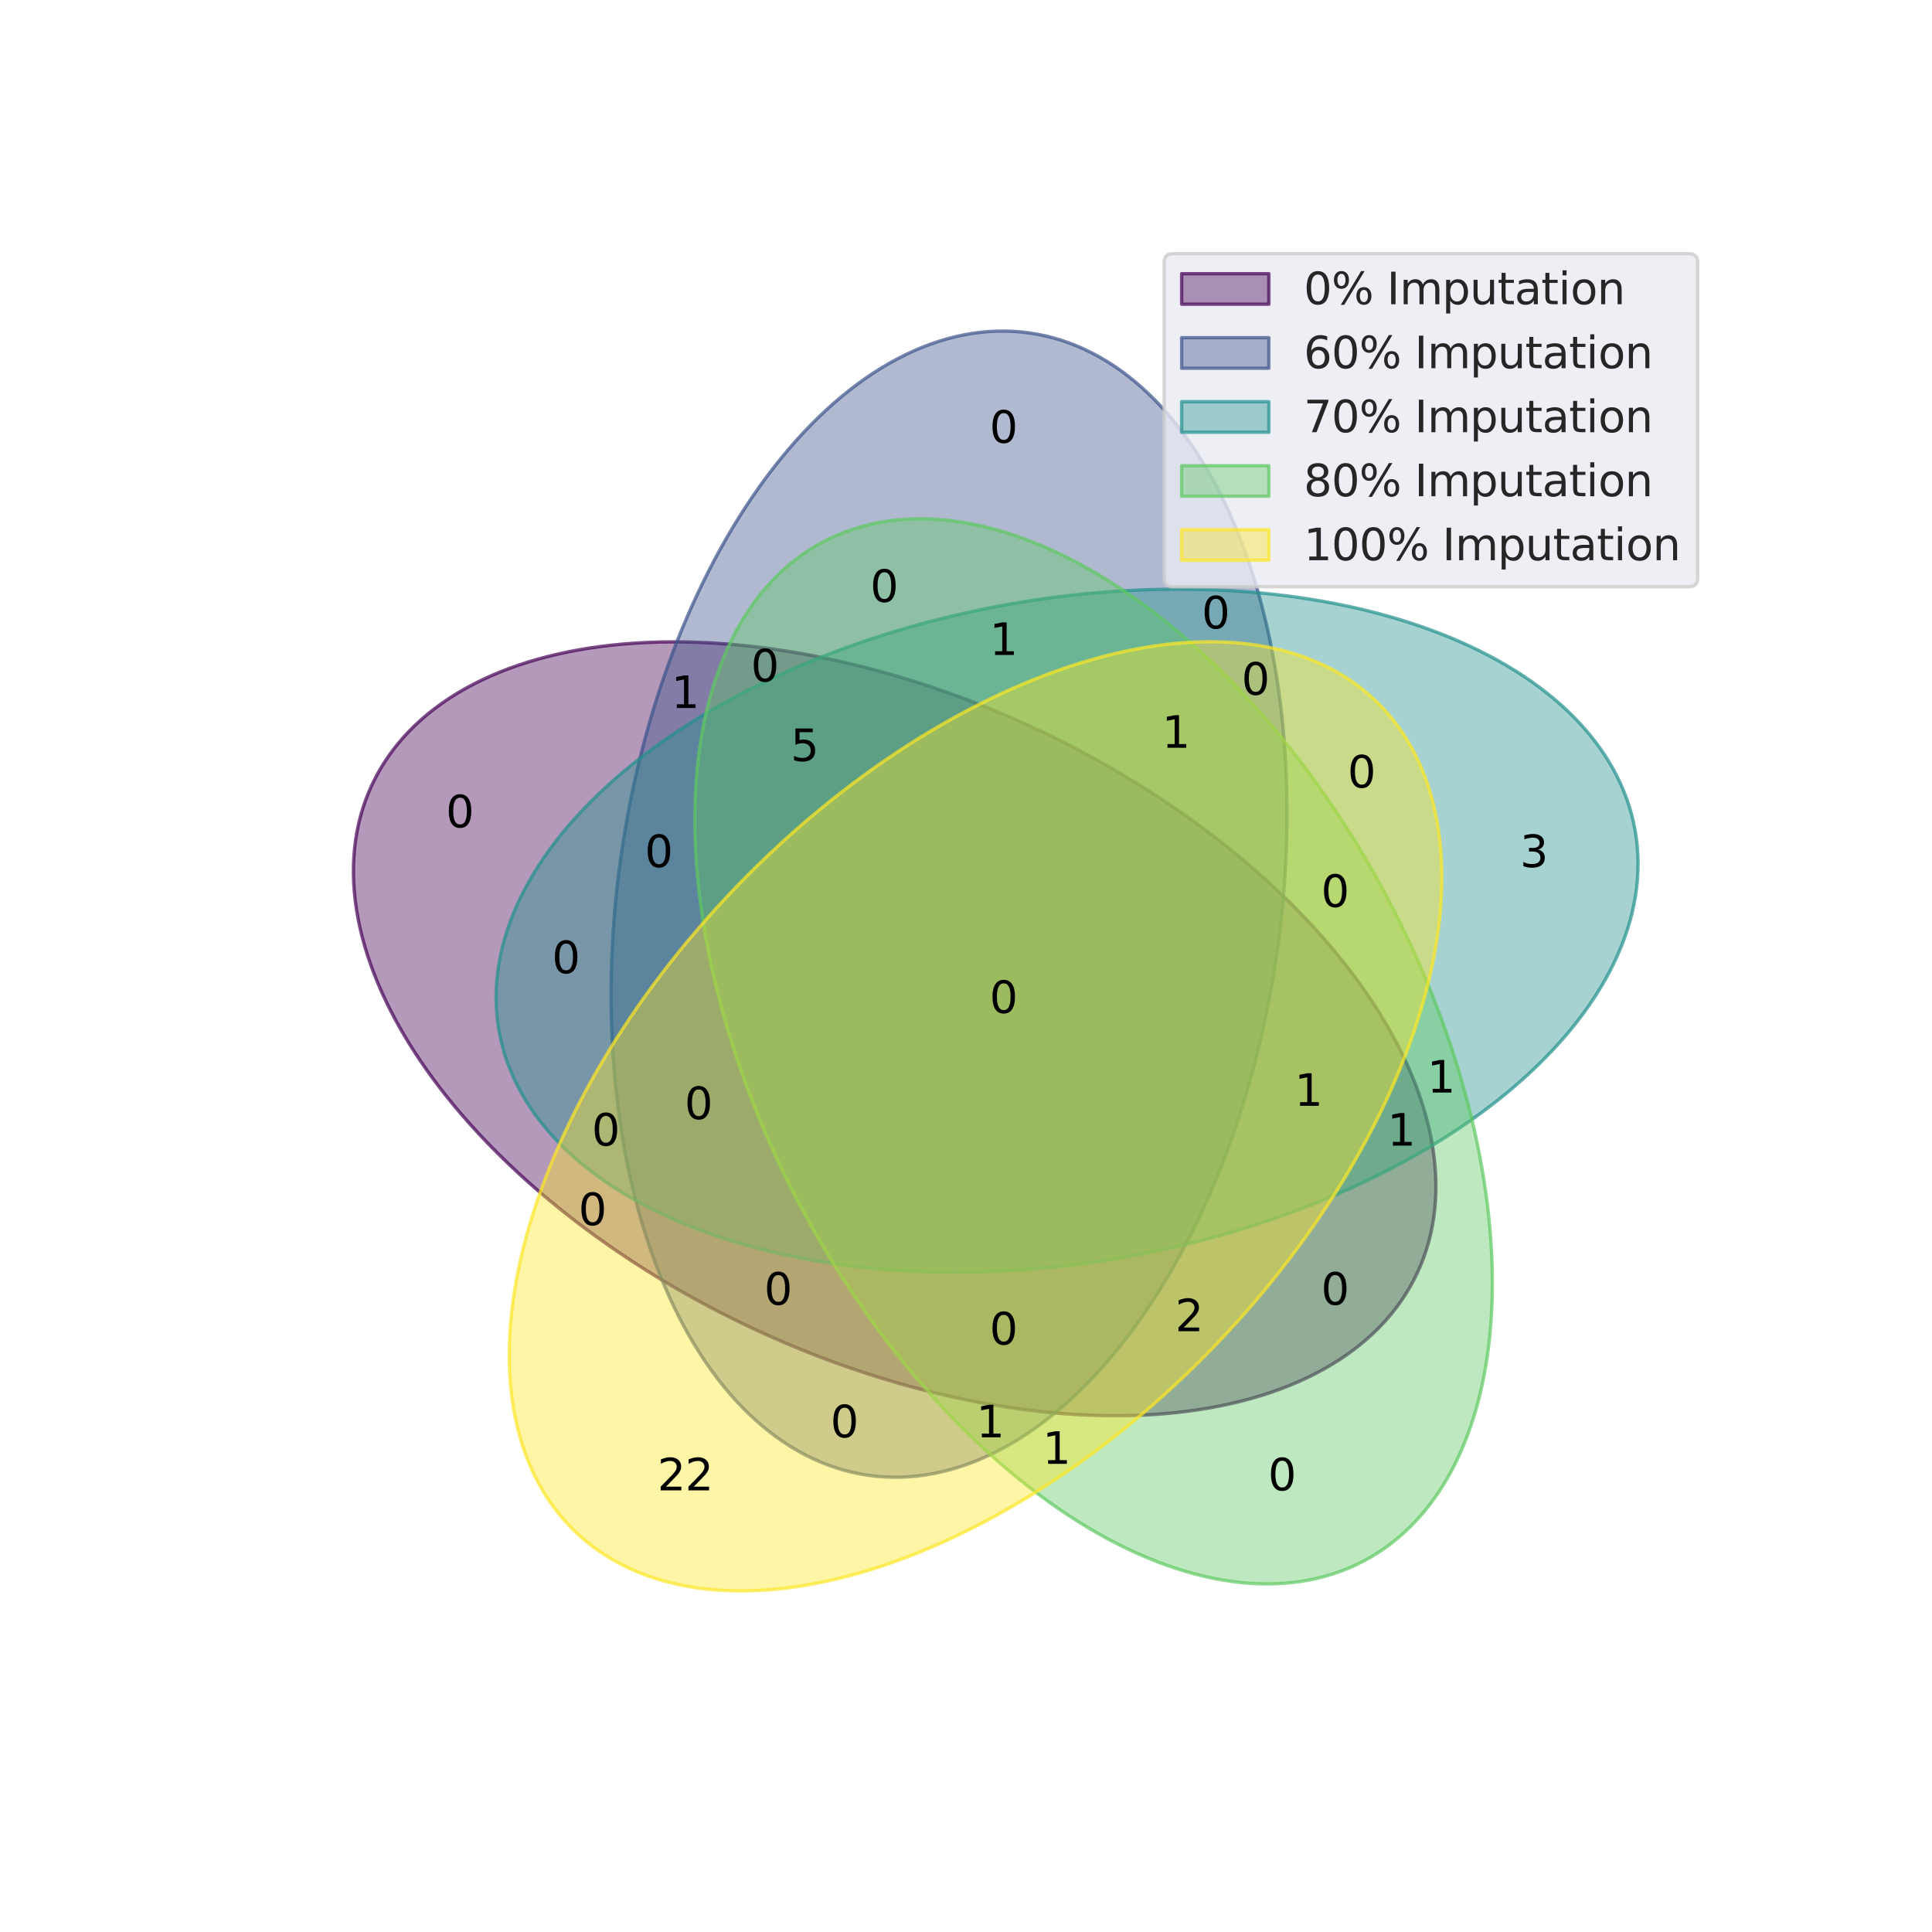<?xml version="1.0" encoding="utf-8" standalone="no"?>
<!DOCTYPE svg PUBLIC "-//W3C//DTD SVG 1.1//EN"
  "http://www.w3.org/Graphics/SVG/1.1/DTD/svg11.dtd">
<svg height="576pt" version="1.1" viewBox="0 0 576 576" width="576pt" xmlns="http://www.w3.org/2000/svg" xmlns:xlink="http://www.w3.org/1999/xlink">
 <defs>
  <style type="text/css">*{stroke-linecap:butt;stroke-linejoin:round;}</style>
 </defs>
 <g id="figure_1">
  <g id="patch_1">
   <path d="M 0 576 
L 576 576 
L 576 0 
L 0 0 
z
" style="fill:#ffffff;"/>
  </g>
  <g id="axes_1">
   <g id="matplotlib.axis_1"/>
   <g id="matplotlib.axis_2"/>
   <g id="patch_2">
    <path clip-path="url(#p5d62c453e6)" d="M 308.505 217.146 
C 267.17 197.872 223.121 188.822 186.06 191.99 
C 148.998 195.159 121.95 210.287 110.873 234.043 
C 99.795 257.799 105.592 288.243 126.988 318.67 
C 148.383 349.097 183.63 377.024 224.965 396.299 
C 266.3 415.574 310.349 424.623 347.411 421.455 
C 384.472 418.286 411.52 403.158 422.598 379.403 
C 433.675 355.647 427.878 325.203 406.482 294.775 
C 385.087 264.348 349.84 236.421 308.505 217.146 
z
" style="fill:#440154;fill-opacity:0.4;stroke:#440154;stroke-linejoin:miter;stroke-opacity:0.7;"/>
   </g>
   <g id="patch_3">
    <path clip-path="url(#p5d62c453e6)" d="M 380.819 283.316 
C 387.166 238.151 382.942 193.381 369.076 158.865 
C 355.21 124.35 332.835 102.906 306.879 99.259 
C 280.922 95.611 253.503 110.056 230.661 139.412 
C 207.818 168.769 191.417 210.64 185.07 255.805 
C 178.722 300.969 182.947 345.739 196.812 380.255 
C 210.678 414.771 233.053 436.214 259.01 439.862 
C 284.967 443.51 312.385 429.065 335.228 399.708 
C 358.07 370.351 374.471 328.48 380.819 283.316 
z
" style="fill:#3b528b;fill-opacity:0.4;stroke:#3b528b;stroke-linejoin:miter;stroke-opacity:0.7;"/>
   </g>
   <g id="patch_4">
    <path clip-path="url(#p5d62c453e6)" d="M 335.293 374.802 
C 380.208 366.882 421.482 349.03 450.023 325.177 
C 478.565 301.324 492.044 273.417 487.493 247.604 
C 482.941 221.79 460.73 200.177 425.752 187.524 
C 390.773 174.872 345.883 172.212 300.967 180.132 
C 256.052 188.052 214.778 205.904 186.237 229.757 
C 157.695 253.61 144.216 281.517 148.767 307.33 
C 153.319 333.144 175.53 354.757 210.509 367.41 
C 245.487 380.062 290.377 382.722 335.293 374.802 
z
" style="fill:#21918c;fill-opacity:0.4;stroke:#21918c;stroke-linejoin:miter;stroke-opacity:0.7;"/>
   </g>
   <g id="patch_5">
    <path clip-path="url(#p5d62c453e6)" d="M 413.304 267.043 
C 391.892 226.773 362.16 193.036 330.654 173.262 
C 299.149 153.489 268.443 149.293 245.299 161.598 
C 222.156 173.904 208.464 201.707 207.24 238.883 
C 206.015 276.06 217.358 319.575 238.77 359.844 
C 260.181 400.114 289.914 433.851 321.42 453.625 
C 352.925 473.398 383.631 477.594 406.774 465.289 
C 429.918 452.983 443.61 425.18 444.834 388.004 
C 446.059 350.827 434.716 307.312 413.304 267.043 
z
" style="fill:#5ec962;fill-opacity:0.4;stroke:#5ec962;stroke-linejoin:miter;stroke-opacity:0.7;"/>
   </g>
   <g id="patch_6">
    <path clip-path="url(#p5d62c453e6)" d="M 361.948 401.473 
C 393.63 368.665 416.528 329.962 425.598 293.888 
C 434.668 257.815 429.17 227.315 410.315 209.107 
C 391.46 190.899 360.787 186.468 325.052 196.792 
C 289.317 207.116 251.437 231.35 219.754 264.158 
C 188.072 296.966 165.174 335.669 156.104 371.742 
C 147.034 407.816 152.532 438.316 171.387 456.524 
C 190.242 474.732 220.915 479.162 256.65 468.839 
C 292.386 458.515 330.266 434.281 361.948 401.473 
z
" style="fill:#fde725;fill-opacity:0.4;stroke:#fde725;stroke-linejoin:miter;stroke-opacity:0.7;"/>
   </g>
   <g id="text_1">
    <!-- 22 -->
    <g transform="translate(195.999 444.332)scale(0.13 -0.13)">
     <defs>
      <path d="M 1228 531 
L 3431 531 
L 3431 0 
L 469 0 
L 469 531 
Q 828 903 1448 1529 
Q 2069 2156 2228 2338 
Q 2531 2678 2651 2914 
Q 2772 3150 2772 3378 
Q 2772 3750 2511 3984 
Q 2250 4219 1831 4219 
Q 1534 4219 1204 4116 
Q 875 4013 500 3803 
L 500 4441 
Q 881 4594 1212 4672 
Q 1544 4750 1819 4750 
Q 2544 4750 2975 4387 
Q 3406 4025 3406 3419 
Q 3406 3131 3298 2873 
Q 3191 2616 2906 2266 
Q 2828 2175 2409 1742 
Q 1991 1309 1228 531 
z
" id="DejaVuSans-32" transform="scale(0.016)"/>
     </defs>
     <use xlink:href="#DejaVuSans-32"/>
     <use x="63.623" xlink:href="#DejaVuSans-32"/>
    </g>
   </g>
   <g id="text_2">
    <!-- 0 -->
    <g transform="translate(378.04 444.332)scale(0.13 -0.13)">
     <defs>
      <path d="M 2034 4250 
Q 1547 4250 1301 3770 
Q 1056 3291 1056 2328 
Q 1056 1369 1301 889 
Q 1547 409 2034 409 
Q 2525 409 2770 889 
Q 3016 1369 3016 2328 
Q 3016 3291 2770 3770 
Q 2525 4250 2034 4250 
z
M 2034 4750 
Q 2819 4750 3233 4129 
Q 3647 3509 3647 2328 
Q 3647 1150 3233 529 
Q 2819 -91 2034 -91 
Q 1250 -91 836 529 
Q 422 1150 422 2328 
Q 422 3509 836 4129 
Q 1250 4750 2034 4750 
z
" id="DejaVuSans-30" transform="scale(0.016)"/>
     </defs>
     <use xlink:href="#DejaVuSans-30"/>
    </g>
   </g>
   <g id="text_3">
    <!-- 1 -->
    <g transform="translate(310.832 436.425)scale(0.13 -0.13)">
     <defs>
      <path d="M 794 531 
L 1825 531 
L 1825 4091 
L 703 3866 
L 703 4441 
L 1819 4666 
L 2450 4666 
L 2450 531 
L 3481 531 
L 3481 0 
L 794 0 
L 794 531 
z
" id="DejaVuSans-31" transform="scale(0.016)"/>
     </defs>
     <use xlink:href="#DejaVuSans-31"/>
    </g>
   </g>
   <g id="text_4">
    <!-- 3 -->
    <g transform="translate(453.156 258.52)scale(0.13 -0.13)">
     <defs>
      <path d="M 2597 2516 
Q 3050 2419 3304 2112 
Q 3559 1806 3559 1356 
Q 3559 666 3084 287 
Q 2609 -91 1734 -91 
Q 1441 -91 1130 -33 
Q 819 25 488 141 
L 488 750 
Q 750 597 1062 519 
Q 1375 441 1716 441 
Q 2309 441 2620 675 
Q 2931 909 2931 1356 
Q 2931 1769 2642 2001 
Q 2353 2234 1838 2234 
L 1294 2234 
L 1294 2753 
L 1863 2753 
Q 2328 2753 2575 2939 
Q 2822 3125 2822 3475 
Q 2822 3834 2567 4026 
Q 2313 4219 1838 4219 
Q 1578 4219 1281 4162 
Q 984 4106 628 3988 
L 628 4550 
Q 988 4650 1302 4700 
Q 1616 4750 1894 4750 
Q 2613 4750 3031 4423 
Q 3450 4097 3450 3541 
Q 3450 3153 3228 2886 
Q 3006 2619 2597 2516 
z
" id="DejaVuSans-33" transform="scale(0.016)"/>
     </defs>
     <use xlink:href="#DejaVuSans-33"/>
    </g>
   </g>
   <g id="text_5">
    <!-- 0 -->
    <g transform="translate(401.761 234.799)scale(0.13 -0.13)">
     <use xlink:href="#DejaVuSans-30"/>
    </g>
   </g>
   <g id="text_6">
    <!-- 1 -->
    <g transform="translate(425.482 325.728)scale(0.13 -0.13)">
     <use xlink:href="#DejaVuSans-31"/>
    </g>
   </g>
   <g id="text_7">
    <!-- 0 -->
    <g transform="translate(393.854 270.38)scale(0.13 -0.13)">
     <use xlink:href="#DejaVuSans-30"/>
    </g>
   </g>
   <g id="text_8">
    <!-- 0 -->
    <g transform="translate(295.018 132.009)scale(0.13 -0.13)">
     <use xlink:href="#DejaVuSans-30"/>
    </g>
   </g>
   <g id="text_9">
    <!-- 0 -->
    <g transform="translate(247.576 428.518)scale(0.13 -0.13)">
     <use xlink:href="#DejaVuSans-30"/>
    </g>
   </g>
   <g id="text_10">
    <!-- 0 -->
    <g transform="translate(259.437 179.45)scale(0.13 -0.13)">
     <use xlink:href="#DejaVuSans-30"/>
    </g>
   </g>
   <g id="text_11">
    <!-- 1 -->
    <g transform="translate(291.064 428.518)scale(0.13 -0.13)">
     <use xlink:href="#DejaVuSans-31"/>
    </g>
   </g>
   <g id="text_12">
    <!-- 0 -->
    <g transform="translate(358.273 187.357)scale(0.13 -0.13)">
     <use xlink:href="#DejaVuSans-30"/>
    </g>
   </g>
   <g id="text_13">
    <!-- 0 -->
    <g transform="translate(370.133 207.125)scale(0.13 -0.13)">
     <use xlink:href="#DejaVuSans-30"/>
    </g>
   </g>
   <g id="text_14">
    <!-- 1 -->
    <g transform="translate(295.018 195.264)scale(0.13 -0.13)">
     <use xlink:href="#DejaVuSans-31"/>
    </g>
   </g>
   <g id="text_15">
    <!-- 1 -->
    <g transform="translate(346.413 222.938)scale(0.13 -0.13)">
     <use xlink:href="#DejaVuSans-31"/>
    </g>
   </g>
   <g id="text_16">
    <!-- 0 -->
    <g transform="translate(132.926 246.659)scale(0.13 -0.13)">
     <use xlink:href="#DejaVuSans-30"/>
    </g>
   </g>
   <g id="text_17">
    <!-- 0 -->
    <g transform="translate(172.461 365.263)scale(0.13 -0.13)">
     <use xlink:href="#DejaVuSans-30"/>
    </g>
   </g>
   <g id="text_18">
    <!-- 0 -->
    <g transform="translate(393.854 388.984)scale(0.13 -0.13)">
     <use xlink:href="#DejaVuSans-30"/>
    </g>
   </g>
   <g id="text_19">
    <!-- 2 -->
    <g transform="translate(350.366 396.89)scale(0.13 -0.13)">
     <use xlink:href="#DejaVuSans-32"/>
    </g>
   </g>
   <g id="text_20">
    <!-- 0 -->
    <g transform="translate(164.554 290.147)scale(0.13 -0.13)">
     <use xlink:href="#DejaVuSans-30"/>
    </g>
   </g>
   <g id="text_21">
    <!-- 0 -->
    <g transform="translate(176.414 341.542)scale(0.13 -0.13)">
     <use xlink:href="#DejaVuSans-30"/>
    </g>
   </g>
   <g id="text_22">
    <!-- 1 -->
    <g transform="translate(413.621 341.542)scale(0.13 -0.13)">
     <use xlink:href="#DejaVuSans-31"/>
    </g>
   </g>
   <g id="text_23">
    <!-- 1 -->
    <g transform="translate(385.947 329.682)scale(0.13 -0.13)">
     <use xlink:href="#DejaVuSans-31"/>
    </g>
   </g>
   <g id="text_24">
    <!-- 1 -->
    <g transform="translate(200.135 211.078)scale(0.13 -0.13)">
     <use xlink:href="#DejaVuSans-31"/>
    </g>
   </g>
   <g id="text_25">
    <!-- 0 -->
    <g transform="translate(227.809 388.984)scale(0.13 -0.13)">
     <use xlink:href="#DejaVuSans-30"/>
    </g>
   </g>
   <g id="text_26">
    <!-- 0 -->
    <g transform="translate(223.856 203.171)scale(0.13 -0.13)">
     <use xlink:href="#DejaVuSans-30"/>
    </g>
   </g>
   <g id="text_27">
    <!-- 0 -->
    <g transform="translate(295.018 400.844)scale(0.13 -0.13)">
     <use xlink:href="#DejaVuSans-30"/>
    </g>
   </g>
   <g id="text_28">
    <!-- 0 -->
    <g transform="translate(192.228 258.52)scale(0.13 -0.13)">
     <use xlink:href="#DejaVuSans-30"/>
    </g>
   </g>
   <g id="text_29">
    <!-- 0 -->
    <g transform="translate(204.088 333.635)scale(0.13 -0.13)">
     <use xlink:href="#DejaVuSans-30"/>
    </g>
   </g>
   <g id="text_30">
    <!-- 5 -->
    <g transform="translate(235.716 226.892)scale(0.13 -0.13)">
     <defs>
      <path d="M 691 4666 
L 3169 4666 
L 3169 4134 
L 1269 4134 
L 1269 2991 
Q 1406 3038 1543 3061 
Q 1681 3084 1819 3084 
Q 2600 3084 3056 2656 
Q 3513 2228 3513 1497 
Q 3513 744 3044 326 
Q 2575 -91 1722 -91 
Q 1428 -91 1123 -41 
Q 819 9 494 109 
L 494 744 
Q 775 591 1075 516 
Q 1375 441 1709 441 
Q 2250 441 2565 725 
Q 2881 1009 2881 1497 
Q 2881 1984 2565 2268 
Q 2250 2553 1709 2553 
Q 1456 2553 1204 2497 
Q 953 2441 691 2322 
L 691 4666 
z
" id="DejaVuSans-35" transform="scale(0.016)"/>
     </defs>
     <use xlink:href="#DejaVuSans-35"/>
    </g>
   </g>
   <g id="text_31">
    <!-- 0 -->
    <g transform="translate(295.018 302.008)scale(0.13 -0.13)">
     <use xlink:href="#DejaVuSans-30"/>
    </g>
   </g>
   <g id="legend_1">
    <g id="patch_7">
     <path d="M 349.689 174.928 
L 503.54 174.928 
Q 506.14 174.928 506.14 172.328 
L 506.14 78.22 
Q 506.14 75.62 503.54 75.62 
L 349.689 75.62 
Q 347.089 75.62 347.089 78.22 
L 347.089 172.328 
Q 347.089 174.928 349.689 174.928 
z
" style="fill:#eaeaf2;opacity:0.8;stroke:#cccccc;stroke-linejoin:miter;"/>
    </g>
    <g id="patch_8">
     <path d="M 352.289 90.698 
L 378.289 90.698 
L 378.289 81.598 
L 352.289 81.598 
z
" style="fill:#440154;fill-opacity:0.4;stroke:#440154;stroke-linejoin:miter;stroke-opacity:0.7;"/>
    </g>
    <g id="text_32">
     <!-- 0% Imputation -->
     <g style="fill:#262626;" transform="translate(388.689 90.698)scale(0.13 -0.13)">
      <defs>
       <path d="M 4653 2053 
Q 4381 2053 4226 1822 
Q 4072 1591 4072 1178 
Q 4072 772 4226 539 
Q 4381 306 4653 306 
Q 4919 306 5073 539 
Q 5228 772 5228 1178 
Q 5228 1588 5073 1820 
Q 4919 2053 4653 2053 
z
M 4653 2450 
Q 5147 2450 5437 2106 
Q 5728 1763 5728 1178 
Q 5728 594 5436 251 
Q 5144 -91 4653 -91 
Q 4153 -91 3862 251 
Q 3572 594 3572 1178 
Q 3572 1766 3864 2108 
Q 4156 2450 4653 2450 
z
M 1428 4353 
Q 1159 4353 1004 4120 
Q 850 3888 850 3481 
Q 850 3069 1003 2837 
Q 1156 2606 1428 2606 
Q 1700 2606 1854 2837 
Q 2009 3069 2009 3481 
Q 2009 3884 1853 4118 
Q 1697 4353 1428 4353 
z
M 4250 4750 
L 4750 4750 
L 1831 -91 
L 1331 -91 
L 4250 4750 
z
M 1428 4750 
Q 1922 4750 2215 4408 
Q 2509 4066 2509 3481 
Q 2509 2891 2217 2550 
Q 1925 2209 1428 2209 
Q 931 2209 642 2551 
Q 353 2894 353 3481 
Q 353 4063 643 4406 
Q 934 4750 1428 4750 
z
" id="DejaVuSans-25" transform="scale(0.016)"/>
       <path id="DejaVuSans-20" transform="scale(0.016)"/>
       <path d="M 628 4666 
L 1259 4666 
L 1259 0 
L 628 0 
L 628 4666 
z
" id="DejaVuSans-49" transform="scale(0.016)"/>
       <path d="M 3328 2828 
Q 3544 3216 3844 3400 
Q 4144 3584 4550 3584 
Q 5097 3584 5394 3201 
Q 5691 2819 5691 2113 
L 5691 0 
L 5113 0 
L 5113 2094 
Q 5113 2597 4934 2840 
Q 4756 3084 4391 3084 
Q 3944 3084 3684 2787 
Q 3425 2491 3425 1978 
L 3425 0 
L 2847 0 
L 2847 2094 
Q 2847 2600 2669 2842 
Q 2491 3084 2119 3084 
Q 1678 3084 1418 2786 
Q 1159 2488 1159 1978 
L 1159 0 
L 581 0 
L 581 3500 
L 1159 3500 
L 1159 2956 
Q 1356 3278 1631 3431 
Q 1906 3584 2284 3584 
Q 2666 3584 2933 3390 
Q 3200 3197 3328 2828 
z
" id="DejaVuSans-6d" transform="scale(0.016)"/>
       <path d="M 1159 525 
L 1159 -1331 
L 581 -1331 
L 581 3500 
L 1159 3500 
L 1159 2969 
Q 1341 3281 1617 3432 
Q 1894 3584 2278 3584 
Q 2916 3584 3314 3078 
Q 3713 2572 3713 1747 
Q 3713 922 3314 415 
Q 2916 -91 2278 -91 
Q 1894 -91 1617 61 
Q 1341 213 1159 525 
z
M 3116 1747 
Q 3116 2381 2855 2742 
Q 2594 3103 2138 3103 
Q 1681 3103 1420 2742 
Q 1159 2381 1159 1747 
Q 1159 1113 1420 752 
Q 1681 391 2138 391 
Q 2594 391 2855 752 
Q 3116 1113 3116 1747 
z
" id="DejaVuSans-70" transform="scale(0.016)"/>
       <path d="M 544 1381 
L 544 3500 
L 1119 3500 
L 1119 1403 
Q 1119 906 1312 657 
Q 1506 409 1894 409 
Q 2359 409 2629 706 
Q 2900 1003 2900 1516 
L 2900 3500 
L 3475 3500 
L 3475 0 
L 2900 0 
L 2900 538 
Q 2691 219 2414 64 
Q 2138 -91 1772 -91 
Q 1169 -91 856 284 
Q 544 659 544 1381 
z
M 1991 3584 
L 1991 3584 
z
" id="DejaVuSans-75" transform="scale(0.016)"/>
       <path d="M 1172 4494 
L 1172 3500 
L 2356 3500 
L 2356 3053 
L 1172 3053 
L 1172 1153 
Q 1172 725 1289 603 
Q 1406 481 1766 481 
L 2356 481 
L 2356 0 
L 1766 0 
Q 1100 0 847 248 
Q 594 497 594 1153 
L 594 3053 
L 172 3053 
L 172 3500 
L 594 3500 
L 594 4494 
L 1172 4494 
z
" id="DejaVuSans-74" transform="scale(0.016)"/>
       <path d="M 2194 1759 
Q 1497 1759 1228 1600 
Q 959 1441 959 1056 
Q 959 750 1161 570 
Q 1363 391 1709 391 
Q 2188 391 2477 730 
Q 2766 1069 2766 1631 
L 2766 1759 
L 2194 1759 
z
M 3341 1997 
L 3341 0 
L 2766 0 
L 2766 531 
Q 2569 213 2275 61 
Q 1981 -91 1556 -91 
Q 1019 -91 701 211 
Q 384 513 384 1019 
Q 384 1609 779 1909 
Q 1175 2209 1959 2209 
L 2766 2209 
L 2766 2266 
Q 2766 2663 2505 2880 
Q 2244 3097 1772 3097 
Q 1472 3097 1187 3025 
Q 903 2953 641 2809 
L 641 3341 
Q 956 3463 1253 3523 
Q 1550 3584 1831 3584 
Q 2591 3584 2966 3190 
Q 3341 2797 3341 1997 
z
" id="DejaVuSans-61" transform="scale(0.016)"/>
       <path d="M 603 3500 
L 1178 3500 
L 1178 0 
L 603 0 
L 603 3500 
z
M 603 4863 
L 1178 4863 
L 1178 4134 
L 603 4134 
L 603 4863 
z
" id="DejaVuSans-69" transform="scale(0.016)"/>
       <path d="M 1959 3097 
Q 1497 3097 1228 2736 
Q 959 2375 959 1747 
Q 959 1119 1226 758 
Q 1494 397 1959 397 
Q 2419 397 2687 759 
Q 2956 1122 2956 1747 
Q 2956 2369 2687 2733 
Q 2419 3097 1959 3097 
z
M 1959 3584 
Q 2709 3584 3137 3096 
Q 3566 2609 3566 1747 
Q 3566 888 3137 398 
Q 2709 -91 1959 -91 
Q 1206 -91 779 398 
Q 353 888 353 1747 
Q 353 2609 779 3096 
Q 1206 3584 1959 3584 
z
" id="DejaVuSans-6f" transform="scale(0.016)"/>
       <path d="M 3513 2113 
L 3513 0 
L 2938 0 
L 2938 2094 
Q 2938 2591 2744 2837 
Q 2550 3084 2163 3084 
Q 1697 3084 1428 2787 
Q 1159 2491 1159 1978 
L 1159 0 
L 581 0 
L 581 3500 
L 1159 3500 
L 1159 2956 
Q 1366 3272 1645 3428 
Q 1925 3584 2291 3584 
Q 2894 3584 3203 3211 
Q 3513 2838 3513 2113 
z
" id="DejaVuSans-6e" transform="scale(0.016)"/>
      </defs>
      <use xlink:href="#DejaVuSans-30"/>
      <use x="63.623" xlink:href="#DejaVuSans-25"/>
      <use x="158.643" xlink:href="#DejaVuSans-20"/>
      <use x="190.43" xlink:href="#DejaVuSans-49"/>
      <use x="219.922" xlink:href="#DejaVuSans-6d"/>
      <use x="317.334" xlink:href="#DejaVuSans-70"/>
      <use x="380.811" xlink:href="#DejaVuSans-75"/>
      <use x="444.189" xlink:href="#DejaVuSans-74"/>
      <use x="483.398" xlink:href="#DejaVuSans-61"/>
      <use x="544.678" xlink:href="#DejaVuSans-74"/>
      <use x="583.887" xlink:href="#DejaVuSans-69"/>
      <use x="611.67" xlink:href="#DejaVuSans-6f"/>
      <use x="672.852" xlink:href="#DejaVuSans-6e"/>
     </g>
    </g>
    <g id="patch_9">
     <path d="M 352.289 109.78 
L 378.289 109.78 
L 378.289 100.68 
L 352.289 100.68 
z
" style="fill:#3b528b;fill-opacity:0.4;stroke:#3b528b;stroke-linejoin:miter;stroke-opacity:0.7;"/>
    </g>
    <g id="text_33">
     <!-- 60% Imputation -->
     <g style="fill:#262626;" transform="translate(388.689 109.78)scale(0.13 -0.13)">
      <defs>
       <path d="M 2113 2584 
Q 1688 2584 1439 2293 
Q 1191 2003 1191 1497 
Q 1191 994 1439 701 
Q 1688 409 2113 409 
Q 2538 409 2786 701 
Q 3034 994 3034 1497 
Q 3034 2003 2786 2293 
Q 2538 2584 2113 2584 
z
M 3366 4563 
L 3366 3988 
Q 3128 4100 2886 4159 
Q 2644 4219 2406 4219 
Q 1781 4219 1451 3797 
Q 1122 3375 1075 2522 
Q 1259 2794 1537 2939 
Q 1816 3084 2150 3084 
Q 2853 3084 3261 2657 
Q 3669 2231 3669 1497 
Q 3669 778 3244 343 
Q 2819 -91 2113 -91 
Q 1303 -91 875 529 
Q 447 1150 447 2328 
Q 447 3434 972 4092 
Q 1497 4750 2381 4750 
Q 2619 4750 2861 4703 
Q 3103 4656 3366 4563 
z
" id="DejaVuSans-36" transform="scale(0.016)"/>
      </defs>
      <use xlink:href="#DejaVuSans-36"/>
      <use x="63.623" xlink:href="#DejaVuSans-30"/>
      <use x="127.246" xlink:href="#DejaVuSans-25"/>
      <use x="222.266" xlink:href="#DejaVuSans-20"/>
      <use x="254.053" xlink:href="#DejaVuSans-49"/>
      <use x="283.545" xlink:href="#DejaVuSans-6d"/>
      <use x="380.957" xlink:href="#DejaVuSans-70"/>
      <use x="444.434" xlink:href="#DejaVuSans-75"/>
      <use x="507.812" xlink:href="#DejaVuSans-74"/>
      <use x="547.021" xlink:href="#DejaVuSans-61"/>
      <use x="608.301" xlink:href="#DejaVuSans-74"/>
      <use x="647.51" xlink:href="#DejaVuSans-69"/>
      <use x="675.293" xlink:href="#DejaVuSans-6f"/>
      <use x="736.475" xlink:href="#DejaVuSans-6e"/>
     </g>
    </g>
    <g id="patch_10">
     <path d="M 352.289 128.861 
L 378.289 128.861 
L 378.289 119.761 
L 352.289 119.761 
z
" style="fill:#21918c;fill-opacity:0.4;stroke:#21918c;stroke-linejoin:miter;stroke-opacity:0.7;"/>
    </g>
    <g id="text_34">
     <!-- 70% Imputation -->
     <g style="fill:#262626;" transform="translate(388.689 128.861)scale(0.13 -0.13)">
      <defs>
       <path d="M 525 4666 
L 3525 4666 
L 3525 4397 
L 1831 0 
L 1172 0 
L 2766 4134 
L 525 4134 
L 525 4666 
z
" id="DejaVuSans-37" transform="scale(0.016)"/>
      </defs>
      <use xlink:href="#DejaVuSans-37"/>
      <use x="63.623" xlink:href="#DejaVuSans-30"/>
      <use x="127.246" xlink:href="#DejaVuSans-25"/>
      <use x="222.266" xlink:href="#DejaVuSans-20"/>
      <use x="254.053" xlink:href="#DejaVuSans-49"/>
      <use x="283.545" xlink:href="#DejaVuSans-6d"/>
      <use x="380.957" xlink:href="#DejaVuSans-70"/>
      <use x="444.434" xlink:href="#DejaVuSans-75"/>
      <use x="507.812" xlink:href="#DejaVuSans-74"/>
      <use x="547.021" xlink:href="#DejaVuSans-61"/>
      <use x="608.301" xlink:href="#DejaVuSans-74"/>
      <use x="647.51" xlink:href="#DejaVuSans-69"/>
      <use x="675.293" xlink:href="#DejaVuSans-6f"/>
      <use x="736.475" xlink:href="#DejaVuSans-6e"/>
     </g>
    </g>
    <g id="patch_11">
     <path d="M 352.289 147.943 
L 378.289 147.943 
L 378.289 138.843 
L 352.289 138.843 
z
" style="fill:#5ec962;fill-opacity:0.4;stroke:#5ec962;stroke-linejoin:miter;stroke-opacity:0.7;"/>
    </g>
    <g id="text_35">
     <!-- 80% Imputation -->
     <g style="fill:#262626;" transform="translate(388.689 147.943)scale(0.13 -0.13)">
      <defs>
       <path d="M 2034 2216 
Q 1584 2216 1326 1975 
Q 1069 1734 1069 1313 
Q 1069 891 1326 650 
Q 1584 409 2034 409 
Q 2484 409 2743 651 
Q 3003 894 3003 1313 
Q 3003 1734 2745 1975 
Q 2488 2216 2034 2216 
z
M 1403 2484 
Q 997 2584 770 2862 
Q 544 3141 544 3541 
Q 544 4100 942 4425 
Q 1341 4750 2034 4750 
Q 2731 4750 3128 4425 
Q 3525 4100 3525 3541 
Q 3525 3141 3298 2862 
Q 3072 2584 2669 2484 
Q 3125 2378 3379 2068 
Q 3634 1759 3634 1313 
Q 3634 634 3220 271 
Q 2806 -91 2034 -91 
Q 1263 -91 848 271 
Q 434 634 434 1313 
Q 434 1759 690 2068 
Q 947 2378 1403 2484 
z
M 1172 3481 
Q 1172 3119 1398 2916 
Q 1625 2713 2034 2713 
Q 2441 2713 2670 2916 
Q 2900 3119 2900 3481 
Q 2900 3844 2670 4047 
Q 2441 4250 2034 4250 
Q 1625 4250 1398 4047 
Q 1172 3844 1172 3481 
z
" id="DejaVuSans-38" transform="scale(0.016)"/>
      </defs>
      <use xlink:href="#DejaVuSans-38"/>
      <use x="63.623" xlink:href="#DejaVuSans-30"/>
      <use x="127.246" xlink:href="#DejaVuSans-25"/>
      <use x="222.266" xlink:href="#DejaVuSans-20"/>
      <use x="254.053" xlink:href="#DejaVuSans-49"/>
      <use x="283.545" xlink:href="#DejaVuSans-6d"/>
      <use x="380.957" xlink:href="#DejaVuSans-70"/>
      <use x="444.434" xlink:href="#DejaVuSans-75"/>
      <use x="507.812" xlink:href="#DejaVuSans-74"/>
      <use x="547.021" xlink:href="#DejaVuSans-61"/>
      <use x="608.301" xlink:href="#DejaVuSans-74"/>
      <use x="647.51" xlink:href="#DejaVuSans-69"/>
      <use x="675.293" xlink:href="#DejaVuSans-6f"/>
      <use x="736.475" xlink:href="#DejaVuSans-6e"/>
     </g>
    </g>
    <g id="patch_12">
     <path d="M 352.289 167.024 
L 378.289 167.024 
L 378.289 157.924 
L 352.289 157.924 
z
" style="fill:#fde725;fill-opacity:0.4;stroke:#fde725;stroke-linejoin:miter;stroke-opacity:0.7;"/>
    </g>
    <g id="text_36">
     <!-- 100% Imputation -->
     <g style="fill:#262626;" transform="translate(388.689 167.024)scale(0.13 -0.13)">
      <use xlink:href="#DejaVuSans-31"/>
      <use x="63.623" xlink:href="#DejaVuSans-30"/>
      <use x="127.246" xlink:href="#DejaVuSans-30"/>
      <use x="190.869" xlink:href="#DejaVuSans-25"/>
      <use x="285.889" xlink:href="#DejaVuSans-20"/>
      <use x="317.676" xlink:href="#DejaVuSans-49"/>
      <use x="347.168" xlink:href="#DejaVuSans-6d"/>
      <use x="444.58" xlink:href="#DejaVuSans-70"/>
      <use x="508.057" xlink:href="#DejaVuSans-75"/>
      <use x="571.436" xlink:href="#DejaVuSans-74"/>
      <use x="610.645" xlink:href="#DejaVuSans-61"/>
      <use x="671.924" xlink:href="#DejaVuSans-74"/>
      <use x="711.133" xlink:href="#DejaVuSans-69"/>
      <use x="738.916" xlink:href="#DejaVuSans-6f"/>
      <use x="800.098" xlink:href="#DejaVuSans-6e"/>
     </g>
    </g>
   </g>
  </g>
 </g>
 <defs>
  <clipPath id="p5d62c453e6">
   <rect height="434.88" width="434.88" x="77.76" y="69.12"/>
  </clipPath>
 </defs>
</svg>
